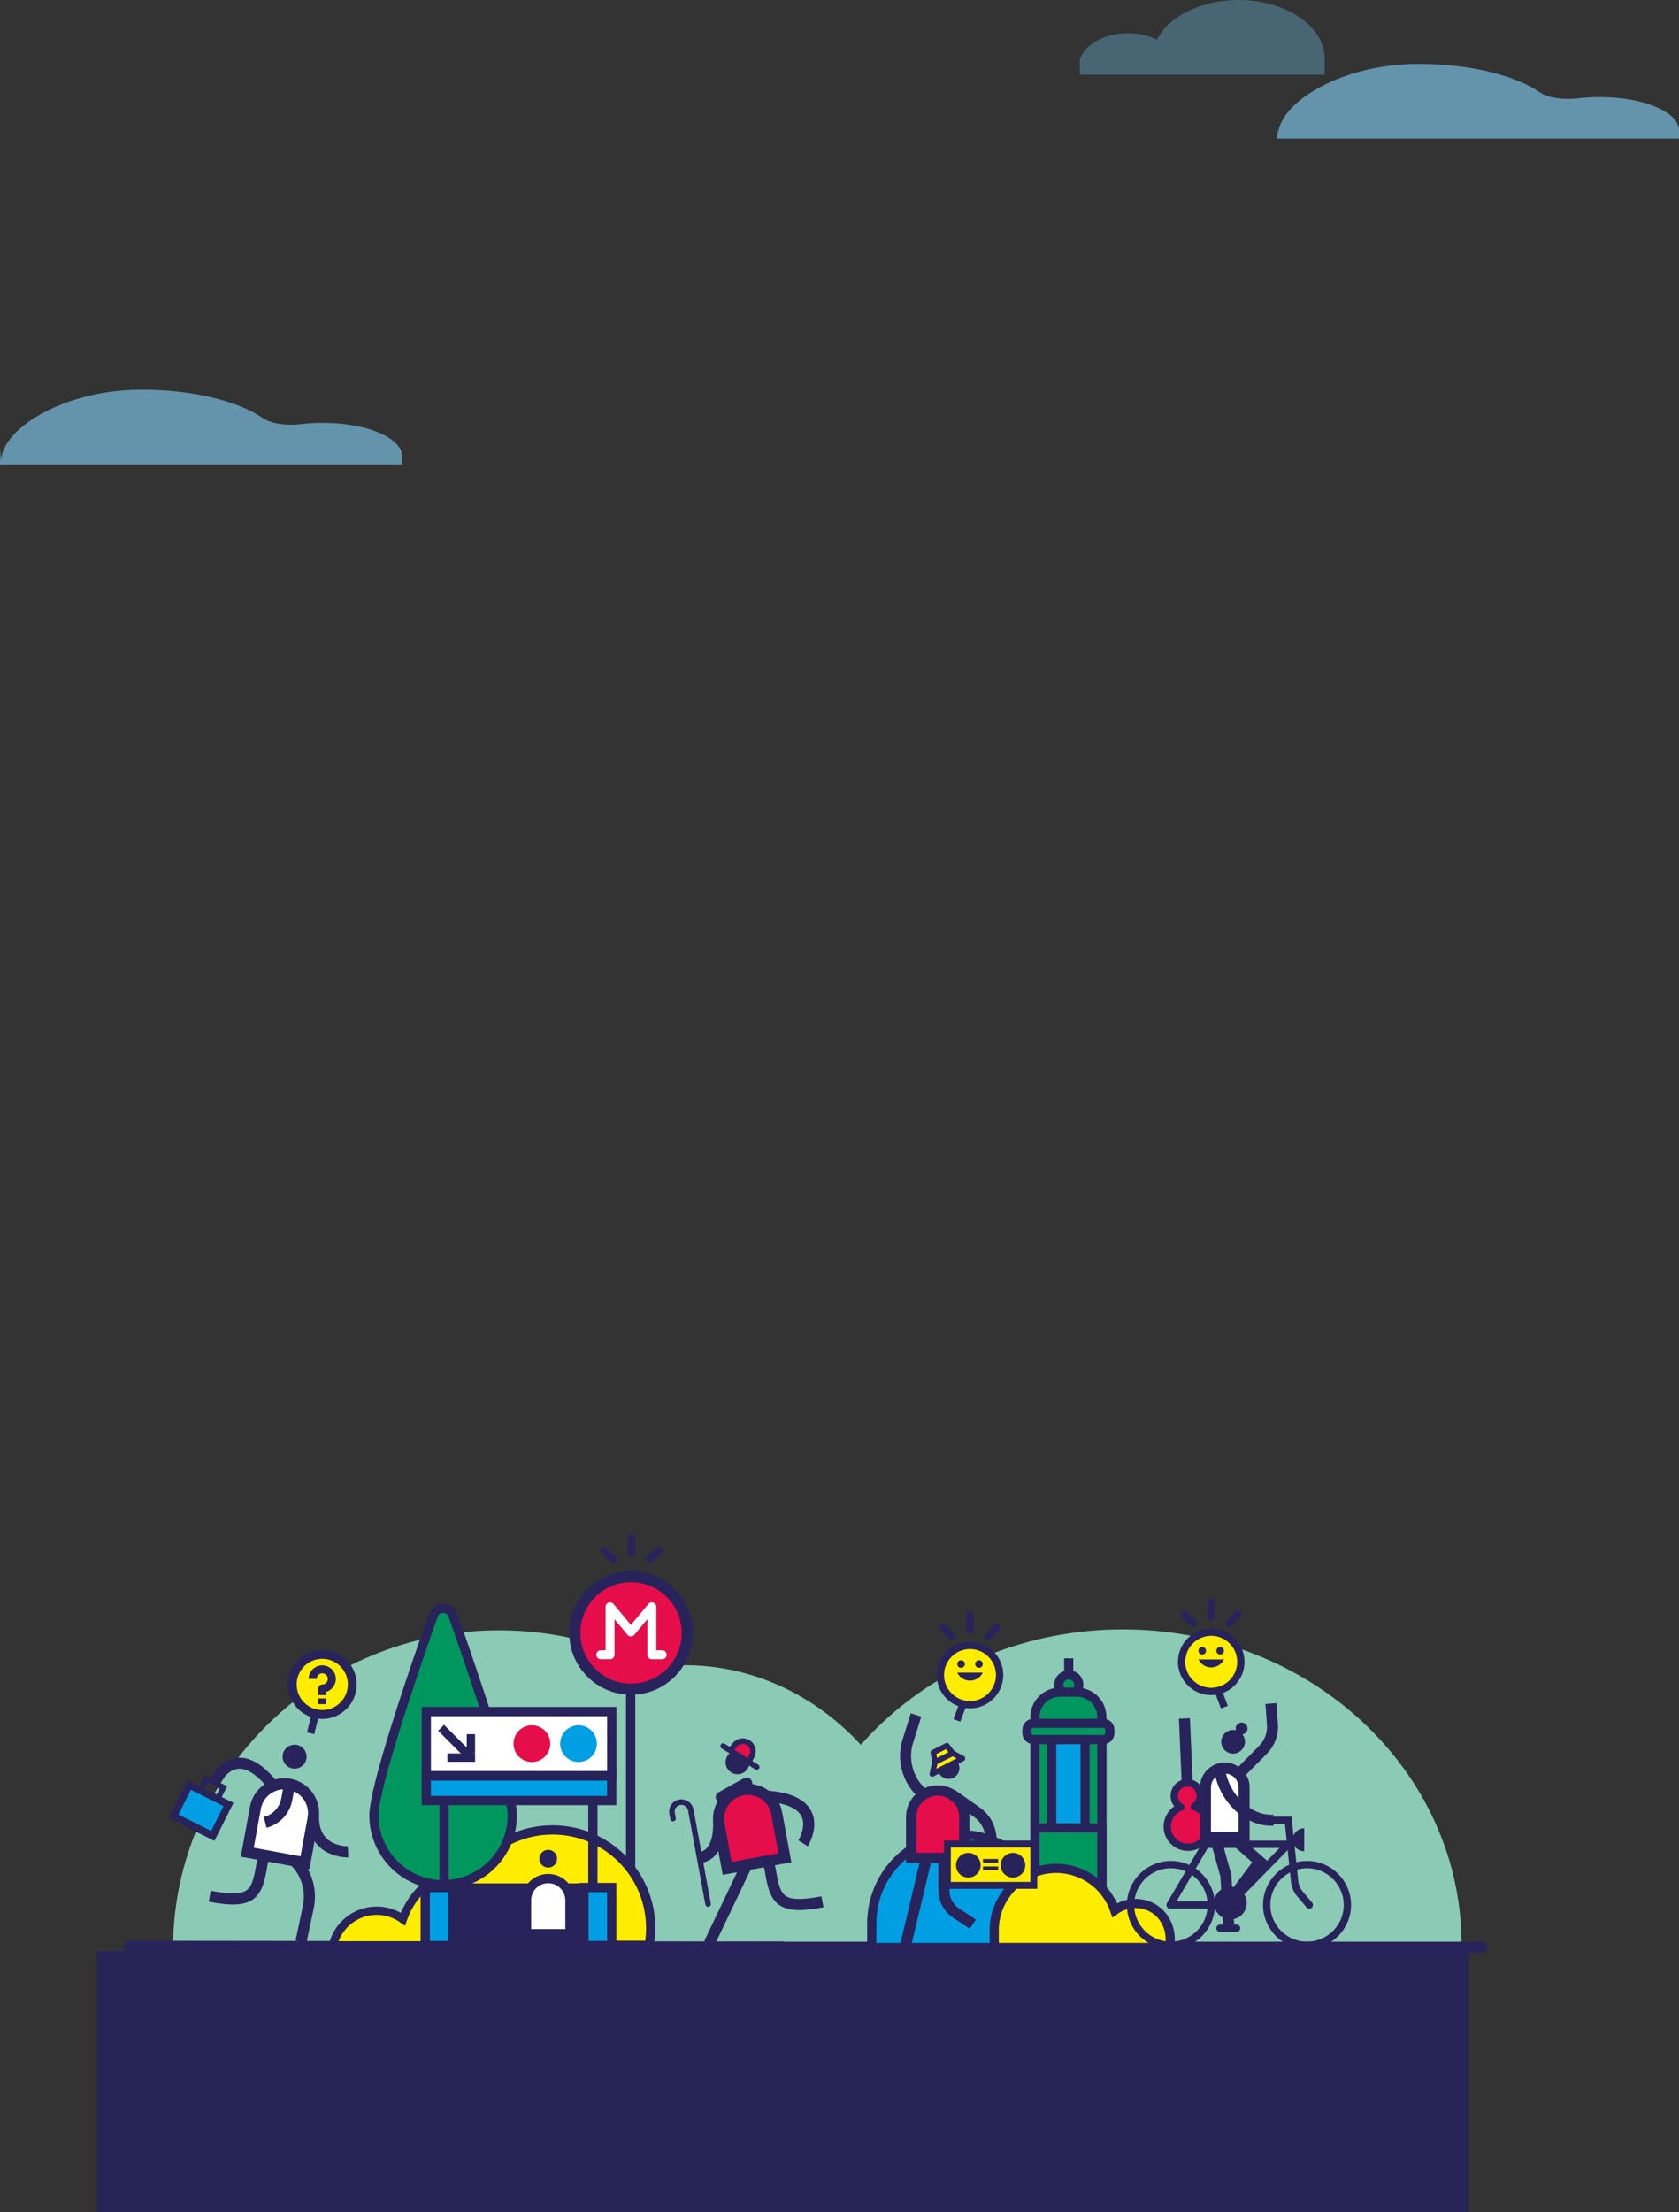 <svg version="1.1" xmlns="http://www.w3.org/2000/svg" xmlns:xlink="http://www.w3.org/1999/xlink" width="353.673" height="465.761" viewBox="0,0,353.673,465.761"><rect x="0" y="0" width="353.673" height="465.761" fill="#333333" stroke="none"/><g transform="translate(-16.627,-182.239)"><g data-paper-data="{&quot;isPaintingLayer&quot;:true}" fill-rule="nonzero" stroke-miterlimit="10" stroke-dasharray="" stroke-dashoffset="0" style="mix-blend-mode: normal"><path d="M295.662,194.567c0,0.044 0,0.122 0,0.122v0v3.28h-51.581v-3.28c1.08,-3.132 5.219,-5.462 10.154,-5.462c2.275,0 4.383,0.497 6.093,1.335c2.442,-4.842 9.203,-8.323 17.172,-8.323c10.026,0 18.162,5.523 18.162,12.328" fill-opacity="0.412" fill="#65adcf" stroke="none" stroke-width="0" stroke-linecap="butt" stroke-linejoin="miter"/><path d="M285.83,210.818c0,-6.807 13.134,-15.127 29.601,-15.127c10.883,0 20.4,2.413 25.605,6.014c1.604,1.112 4.806,1.615 7.813,1.253c1.514,-0.182 3.118,-0.279 4.779,-0.279c0.226,0 0.447,0 0.673,0.005c8.991,0.143 15.999,3.29 15.999,7.008v1.73h-84.685v-3.285h0.005c0,-0.039 -0.005,-0.078 -0.005,-0.12" fill-opacity="0.62" fill="#82d0f5" stroke="none" stroke-width="0" stroke-linecap="butt" stroke-linejoin="miter"/><path d="M37,648v-55h289v55z" fill="#272557" stroke="none" stroke-width="0" stroke-linecap="butt" stroke-linejoin="miter"/><path d="M53.069,592.588c0,-37.062 30.764,-67.1 68.719,-67.1c37.955,0 68.719,30.038 68.719,67.1z" fill="#8bcab5" stroke="none" stroke-width="0" stroke-linecap="butt" stroke-linejoin="miter"/><path d="M213.534,590.6h-105.496c0,-31.907 23.621,-57.778 52.754,-57.778c29.133,0 52.754,25.871 52.754,57.778z" fill="#8bcab5" stroke="none" stroke-width="0" stroke-linecap="butt" stroke-linejoin="miter"/><path d="M43.831,592.016l157.893,0.19" fill="none" stroke="#29235c" stroke-width="2.34" stroke-linecap="round" stroke-linejoin="round"/><path d="M76.202,551.632c0.25,-1.369 1.572,-2.274 2.941,-2.024c1.369,0.25 2.274,1.572 2.024,2.941c-0.25,1.369 -1.572,2.274 -2.941,2.024c-1.369,-0.25 -2.274,-1.572 -2.024,-2.941" fill="#29235c" stroke="none" stroke-width="0" stroke-linecap="butt" stroke-linejoin="miter"/><path d="M77.619,557.895v0c3.357,0.619 5.572,3.834 4.965,7.191l-1.714,9.346l-12.156,-2.226l1.714,-9.346c0.619,-3.357 3.834,-5.572 7.191,-4.965" fill="#ffffff" stroke="none" stroke-width="0" stroke-linecap="butt" stroke-linejoin="miter"/><path d="M77.619,557.895v0c3.357,0.619 5.572,3.834 4.965,7.191l-1.714,9.346l-12.156,-2.226l1.714,-9.346c0.619,-3.357 3.834,-5.572 7.191,-4.965z" fill="none" stroke="#29235c" stroke-width="2.34" stroke-linecap="butt" stroke-linejoin="miter"/><path d="M72.309,572.86l-0.464,1.679c-1.06,6.643 -2.024,8.608 -11.037,6.941" fill="none" stroke="#29235c" stroke-width="2.34" stroke-linecap="butt" stroke-linejoin="miter"/><path d="M78.607,574.015c0,0 0.405,0.345 0.929,1c1.988,2.464 2.679,5.727 2.024,8.822l-1.524,7.215" fill="none" stroke="#29235c" stroke-width="2.34" stroke-linecap="butt" stroke-linejoin="miter"/><path d="M89.953,572.122c0,0 -7.512,0.286 -7.286,-7.655" fill="none" stroke="#29235c" stroke-width="2.34" stroke-linecap="butt" stroke-linejoin="miter"/><path d="M61.76,557.561c0,0 4.405,-9.977 12.834,1.202" fill="none" stroke="#29235c" stroke-width="2.34" stroke-linecap="butt" stroke-linejoin="miter"/><path d="M77.524,558.407l-0.488,2.667c-0.452,2.441 -2.286,4.274 -4.548,4.846" fill="none" stroke="#29235c" stroke-width="2.34" stroke-linecap="butt" stroke-linejoin="round"/><path d="M62.224,561.513l-3.671,-1.842l1.468,-2.926l3.671,1.842z" fill="none" stroke="#29235c" stroke-width="1.17" stroke-linecap="round" stroke-linejoin="miter"/><path d="M61.446,568.78l-8.269,-4.148l3.315,-6.609l8.269,4.148z" fill="#009fe3" stroke="none" stroke-width="0" stroke-linecap="butt" stroke-linejoin="miter"/><path d="M61.446,568.78l-8.269,-4.148l3.315,-6.609l8.269,4.148z" fill="none" stroke="#29235c" stroke-width="1.56" stroke-linecap="round" stroke-linejoin="miter"/><path d="M78.131,536.893c0,-3.524 2.857,-6.381 6.381,-6.381c3.524,0 6.381,2.857 6.381,6.381c0,3.524 -2.857,6.381 -6.381,6.381c-3.524,0 -6.381,-2.857 -6.381,-6.381" fill="#ffed00" stroke="none" stroke-width="0" stroke-linecap="butt" stroke-linejoin="miter"/><path d="M78.131,536.893c0,-3.524 2.857,-6.381 6.381,-6.381c3.524,0 6.381,2.857 6.381,6.381c0,3.524 -2.857,6.381 -6.381,6.381c-3.524,0 -6.381,-2.857 -6.381,-6.381z" fill="none" stroke="#29235c" stroke-width="0.78" stroke-linecap="butt" stroke-linejoin="miter"/><path d="M84.512,544.144c-4,0 -7.262,-3.262 -7.262,-7.262c0,-4 3.262,-7.262 7.262,-7.262c4,0 7.262,3.262 7.262,7.262c0,4 -3.262,7.262 -7.262,7.262M84.512,531.488c-2.976,0 -5.393,2.417 -5.393,5.393c0,2.976 2.417,5.393 5.393,5.393c2.976,0 5.393,-2.417 5.393,-5.393c0,-2.976 -2.417,-5.393 -5.393,-5.393" fill="#29235c" stroke="none" stroke-width="0" stroke-linecap="butt" stroke-linejoin="miter"/><path d="M85.357,539.132h-1.679v-1.393c0,-0.464 0.369,-0.845 0.833,-0.845c0.655,0 1.179,-0.524 1.179,-1.179c0,-0.655 -0.524,-1.179 -1.179,-1.179c-0.655,0 -1.179,0.524 -1.179,1.179h-1.679c0,-1.572 1.286,-2.857 2.857,-2.857c1.572,0 2.857,1.286 2.857,2.857c0,1.286 -0.845,2.369 -2.012,2.726v0.679z" fill="#29235c" stroke="none" stroke-width="0" stroke-linecap="butt" stroke-linejoin="miter"/><path d="M83.679,541.024v-1.202h1.679v1.202z" fill="#29235c" stroke="none" stroke-width="0" stroke-linecap="butt" stroke-linejoin="miter"/><path d="M82.06,547.156l1.012,-4.036" fill="#ffed00" stroke="none" stroke-width="0" stroke-linecap="butt" stroke-linejoin="miter"/><path d="M82.06,547.156l1.012,-4.036" fill="none" stroke="#29235c" stroke-width="1.56" stroke-linecap="butt" stroke-linejoin="miter"/><path d="M149.648,506.058v3.191" fill="none" stroke="#29235c" stroke-width="1.56" stroke-linecap="round" stroke-linejoin="miter"/><path d="M143.933,508.677l1.917,1.905" fill="none" stroke="#29235c" stroke-width="1.56" stroke-linecap="round" stroke-linejoin="miter"/><path d="M155.363,508.677l-1.905,1.905" fill="none" stroke="#29235c" stroke-width="1.56" stroke-linecap="round" stroke-linejoin="miter"/><path d="M149.469,591.754v-63.267" fill="none" stroke="#29235c" stroke-width="1.95" stroke-linecap="butt" stroke-linejoin="miter"/><path d="M137.707,526.035c0,-6.548 5.31,-11.846 11.846,-11.846c6.536,0 11.846,5.31 11.846,11.846c0,6.536 -5.31,11.846 -11.846,11.846c-6.536,0 -11.846,-5.31 -11.846,-11.846" fill="#e50d4a" stroke="none" stroke-width="0" stroke-linecap="butt" stroke-linejoin="miter"/><path d="M137.707,526.035c0,-6.548 5.31,-11.846 11.846,-11.846c6.536,0 11.846,5.31 11.846,11.846c0,6.536 -5.31,11.846 -11.846,11.846c-6.536,0 -11.846,-5.31 -11.846,-11.846z" fill="none" stroke="#29235c" stroke-width="2.34" stroke-linecap="butt" stroke-linejoin="miter"/><path d="M143.183,530.631h1.953v-10.084l4.393,5.286l4.405,-5.286v10.084h2.179" fill="none" stroke="#ffffff" stroke-width="1.89" stroke-linecap="round" stroke-linejoin="round"/><path d="M86.762,591.814c0.976,-4.179 4.738,-7.298 9.215,-7.298c2.06,0 3.976,0.667 5.524,1.786c2.226,-6.477 8.358,-11.132 15.596,-11.132c9.108,0 16.489,7.381 16.489,16.489c0,0.048 0,0.107 0,0.155z" fill="#ffed00" stroke="none" stroke-width="0" stroke-linecap="butt" stroke-linejoin="miter"/><path d="M86.762,591.814c0.976,-4.179 4.738,-7.298 9.215,-7.298c2.06,0 3.976,0.667 5.524,1.786c2.226,-6.477 8.358,-11.132 15.596,-11.132c9.108,0 16.489,7.381 16.489,16.489c0,0.048 0,0.107 0,0.155z" fill="none" stroke="#29235c" stroke-width="1.75" stroke-linecap="butt" stroke-linejoin="miter"/><path d="M153.386,591.814h-40.729c-0.202,-1.179 -0.321,-2.381 -0.321,-3.619c0,-11.418 9.263,-20.68 20.68,-20.68c11.418,0 20.68,9.251 20.68,20.68c0,1.238 -0.119,2.441 -0.321,3.619z" fill="#ffed00" stroke="none" stroke-width="0" stroke-linecap="butt" stroke-linejoin="miter"/><path d="M153.386,591.814h-40.729c-0.202,-1.179 -0.321,-2.381 -0.321,-3.619c0,-11.418 9.263,-20.68 20.68,-20.68c11.418,0 20.68,9.251 20.68,20.68c0,1.238 -0.119,2.441 -0.321,3.619z" fill="none" stroke="#29235c" stroke-width="1.95" stroke-linecap="butt" stroke-linejoin="miter"/><path d="M109.978,579.051v8.024" fill="none" stroke="#29235c" stroke-width="1.65" stroke-linecap="butt" stroke-linejoin="miter"/><path d="M124.527,564.491c0,8.036 -6.524,14.561 -14.561,14.561c-8.036,0 -14.561,-6.512 -14.561,-14.561c0,-6.143 8.489,-30.824 12.501,-42.17c0.691,-1.941 3.441,-1.941 4.131,0c4.024,11.358 12.501,36.038 12.501,42.17" fill="#00975f" stroke="none" stroke-width="0" stroke-linecap="butt" stroke-linejoin="miter"/><path d="M124.527,564.491c0,8.036 -6.524,14.561 -14.561,14.561c-8.036,0 -14.561,-6.512 -14.561,-14.561c0,-6.143 8.489,-30.824 12.501,-42.17c0.691,-1.941 3.441,-1.941 4.131,0c4.024,11.358 12.501,36.038 12.501,42.17z" fill="none" stroke="#29235c" stroke-width="1.95" stroke-linecap="butt" stroke-linejoin="miter"/><path d="M110.181,558.538v22.121" fill="none" stroke="#29235c" stroke-width="1.95" stroke-linecap="butt" stroke-linejoin="miter"/><path d="M141.516,580.658v-22.121" fill="none" stroke="#29235c" stroke-width="1.95" stroke-linecap="butt" stroke-linejoin="miter"/><path d="M106.204,591.862v-12.215h39.277v12.215z" fill="#29235c" stroke="none" stroke-width="0" stroke-linecap="butt" stroke-linejoin="miter"/><path d="M106.204,591.862v-12.215h39.277v12.215z" fill="none" stroke="#29235c" stroke-width="1.76" stroke-linecap="butt" stroke-linejoin="miter"/><path d="M106.204,591.862v-12.215h5.858v12.215z" fill="#009fe3" stroke="none" stroke-width="0" stroke-linecap="butt" stroke-linejoin="miter"/><path d="M106.204,591.862v-12.215h5.846v12.215z" fill="none" stroke="#29235c" stroke-width="1.95" stroke-linecap="butt" stroke-linejoin="miter"/><path d="M139.635,591.862v-12.215h5.858v12.215z" fill="#009fe3" stroke="none" stroke-width="0" stroke-linecap="butt" stroke-linejoin="miter"/><path d="M139.635,591.862v-12.215h5.846v12.215z" fill="none" stroke="#29235c" stroke-width="1.95" stroke-linecap="butt" stroke-linejoin="miter"/><path d="M106.419,561.324v-5.155h39.062v5.155z" fill="#009fe3" stroke="none" stroke-width="0" stroke-linecap="butt" stroke-linejoin="miter"/><path d="M106.419,561.324v-5.155h39.062v5.155z" fill="none" stroke="#29235c" stroke-width="1.95" stroke-linecap="butt" stroke-linejoin="miter"/><path d="M106.43,556.085v-13.489h39.062v13.489z" fill="#ffffff" stroke="none" stroke-width="0" stroke-linecap="butt" stroke-linejoin="miter"/><path d="M106.43,556.085v-13.489h39.062v13.489z" fill="none" stroke="#29235c" stroke-width="1.95" stroke-linecap="butt" stroke-linejoin="miter"/><path d="M109.538,546.001l6.215,6.215" fill="none" stroke="#29235c" stroke-width="1.76" stroke-linecap="butt" stroke-linejoin="miter"/><path d="M115.824,547.346v3.869" fill="none" stroke="#29235c" stroke-width="1.76" stroke-linecap="butt" stroke-linejoin="miter"/><path d="M115.824,551.216v1.072h-4.941" fill="none" stroke="#29235c" stroke-width="1.76" stroke-linecap="butt" stroke-linejoin="miter"/><path d="M124.801,549.347c0,-2.131 1.726,-3.869 3.869,-3.869c2.143,0 3.869,1.726 3.869,3.869c0,2.143 -1.726,3.869 -3.869,3.869c-2.143,0 -3.869,-1.726 -3.869,-3.869" fill="#e50d4a" stroke="none" stroke-width="0" stroke-linecap="butt" stroke-linejoin="miter"/><path d="M134.623,549.347c0,-2.131 1.726,-3.869 3.869,-3.869c2.143,0 3.869,1.726 3.869,3.869c0,2.143 -1.738,3.869 -3.869,3.869c-2.131,0 -3.869,-1.726 -3.869,-3.869" fill="#009fe3" stroke="none" stroke-width="0" stroke-linecap="butt" stroke-linejoin="miter"/><path d="M130.242,573.575c0,-1.036 0.833,-1.869 1.869,-1.869c1.036,0 1.869,0.833 1.869,1.869c0,1.036 -0.833,1.869 -1.869,1.869c-1.036,0 -1.869,-0.833 -1.869,-1.869" fill="#29235c" stroke="none" stroke-width="0" stroke-linecap="butt" stroke-linejoin="miter"/><path d="M132.111,577.753v0c2.524,0 4.572,2.048 4.572,4.572v7.036h-9.144v-7.036c0,-2.524 2.048,-4.572 4.572,-4.572" fill="#ffffff" stroke="none" stroke-width="0" stroke-linecap="butt" stroke-linejoin="miter"/><path d="M132.111,577.753v0c2.524,0 4.572,2.048 4.572,4.572v7.036h-9.144v-7.036c0,-2.524 2.048,-4.572 4.572,-4.572z" fill="none" stroke="#29235c" stroke-width="1.95" stroke-linecap="butt" stroke-linejoin="miter"/><path d="M324.506,591.671h-142.713c0,-36.657 31.943,-66.374 71.351,-66.374c39.408,0 71.351,29.717 71.351,66.374z" fill="#8bcab5" stroke="none" stroke-width="0" stroke-linecap="butt" stroke-linejoin="miter"/><path d="M169.376,592.207h159.369" fill="none" stroke="#29235c" stroke-width="2.32" stroke-linecap="round" stroke-linejoin="round"/><path d="M234.631,587.516v-40.848h14.096v40.848z" fill="#009fe3" stroke="none" stroke-width="0" stroke-linecap="butt" stroke-linejoin="miter"/><path d="M234.619,587.516v-40.848h14.096v40.848z" fill="none" stroke="#29235c" stroke-width="1.93" stroke-linecap="butt" stroke-linejoin="miter"/><path d="M234.619,587.516v-40.848h3.524v40.848z" fill="#00975f" stroke="none" stroke-width="0" stroke-linecap="butt" stroke-linejoin="miter"/><path d="M234.619,587.516v-40.848h3.536v40.848z" fill="none" stroke="#29235c" stroke-width="1.93" stroke-linecap="butt" stroke-linejoin="miter"/><path d="M245.191,587.516v-40.848h3.524v40.848z" fill="#00975f" stroke="none" stroke-width="0" stroke-linecap="butt" stroke-linejoin="miter"/><path d="M245.191,587.516v-40.848h3.536v40.848z" fill="none" stroke="#29235c" stroke-width="1.93" stroke-linecap="butt" stroke-linejoin="miter"/><path d="M234.631,587.516v-20.43h14.096v20.43z" fill="#00975f" stroke="none" stroke-width="0" stroke-linecap="butt" stroke-linejoin="miter"/><path d="M234.619,587.516v-20.43h14.096v20.43z" fill="none" stroke="#29235c" stroke-width="1.93" stroke-linecap="butt" stroke-linejoin="miter"/><path d="M241.75,531.381v6.905" fill="none" stroke="#29235c" stroke-width="1.93" stroke-linecap="butt" stroke-linejoin="miter"/><path d="M239.655,536.965c0,-1.167 0.941,-2.107 2.107,-2.107c1.167,0 2.107,0.941 2.107,2.107c0,1.167 -0.941,2.107 -2.107,2.107c-1.167,0 -2.107,-0.941 -2.107,-2.107" fill="#00975f" stroke="none" stroke-width="0" stroke-linecap="butt" stroke-linejoin="miter"/><path d="M239.655,536.965c0,-1.167 0.941,-2.107 2.107,-2.107c1.167,0 2.107,0.941 2.107,2.107c0,1.167 -0.941,2.107 -2.107,2.107c-1.167,0 -2.107,-0.941 -2.107,-2.107z" fill="none" stroke="#29235c" stroke-width="1.93" stroke-linecap="butt" stroke-linejoin="miter"/><path d="M248.727,545.108h-14.096v-1.333c0,-2.917 2.357,-5.274 5.274,-5.274h3.548c2.917,0 5.274,2.357 5.274,5.274z" fill="#00975f" stroke="none" stroke-width="0" stroke-linecap="butt" stroke-linejoin="miter"/><path d="M248.727,545.108h-14.096v-1.333c0,-2.917 2.357,-5.274 5.274,-5.274h3.548c2.917,0 5.274,2.357 5.274,5.274z" fill="none" stroke="#29235c" stroke-width="1.93" stroke-linecap="butt" stroke-linejoin="miter"/><path d="M249.036,548.489h-14.727c-0.762,0 -1.369,-0.607 -1.369,-1.369v-0.691c0,-0.75 0.607,-1.369 1.369,-1.369h14.727c0.75,0 1.369,0.607 1.369,1.369v0.691c0,0.75 -0.607,1.369 -1.369,1.369" fill="#00975f" stroke="none" stroke-width="0" stroke-linecap="butt" stroke-linejoin="miter"/><path d="M234.309,548.489c-0.756,0 -1.369,-0.613 -1.369,-1.369v-0.691c0,-0.756 0.613,-1.369 1.369,-1.369h14.727c0.756,0 1.369,0.613 1.369,1.369v0.691c0,0.756 -0.613,1.369 -1.369,1.369z" fill="none" stroke="#29235c" stroke-width="1.93" stroke-linecap="butt" stroke-linejoin="miter"/><path d="M200.271,587.123c0,-10.286 8.334,-18.62 18.62,-18.62c8.167,0 15.096,5.262 17.608,12.572c1.762,-1.262 3.917,-2.012 6.239,-2.012c0.25,0 0.5,0 0.75,0.024c5.5,0.381 9.655,5.203 9.655,10.715v2.464h-52.885v-4.965v0c0,-0.06 0,-0.119 0,-0.179" fill="#009fe3" stroke="none" stroke-width="0" stroke-linecap="butt" stroke-linejoin="miter"/><path d="M200.271,587.123c0,-10.286 8.334,-18.62 18.62,-18.62c8.167,0 15.096,5.262 17.608,12.572c1.762,-1.262 3.917,-2.012 6.239,-2.012c0.25,0 0.5,0 0.75,0.024c5.5,0.381 9.655,5.203 9.655,10.715v2.464h-52.885v-4.965v0c0,-0.06 0,-0.119 0,-0.179z" fill="none" stroke="#29235c" stroke-width="1.93" stroke-linecap="butt" stroke-linejoin="miter"/><path d="M226.047,588.659c0,-7.203 5.846,-13.049 13.049,-13.049c5.727,0 10.584,3.679 12.346,8.81c1.226,-0.893 2.738,-1.417 4.381,-1.417c1.107,0 2.155,0.238 3.107,0.679c2.619,1.202 4.191,3.941 4.191,6.822v1.762h-37.062v-3.476v0c0,0 0,-0.083 0,-0.131" fill="#ffed00" stroke="none" stroke-width="0" stroke-linecap="butt" stroke-linejoin="miter"/><path d="M226.047,588.659c0,-7.203 5.846,-13.049 13.049,-13.049c5.727,0 10.584,3.679 12.346,8.81c1.226,-0.893 2.738,-1.417 4.381,-1.417c1.107,0 2.155,0.238 3.107,0.679c2.619,1.202 4.191,3.941 4.191,6.822v1.762h-37.062v-3.476v0c0,0 0,-0.083 0,-0.131z" fill="none" stroke="#29235c" stroke-width="1.93" stroke-linecap="butt" stroke-linejoin="miter"/><path d="M218.725,554.49c0,1.262 -1.024,2.286 -2.286,2.286c-1.262,0 -2.286,-1.024 -2.286,-2.286c0,-1.262 1.024,-2.286 2.286,-2.286c1.262,0 2.286,1.024 2.286,2.286" fill="#29235c" stroke="none" stroke-width="0" stroke-linecap="butt" stroke-linejoin="miter"/><path d="M214.165,559.204c3.084,0 5.596,2.5 5.596,5.596v8.608h-11.203v-8.608c0,-3.084 2.5,-5.596 5.596,-5.596v0" fill="#e50d4a" stroke="none" stroke-width="0" stroke-linecap="butt" stroke-linejoin="miter"/><path d="M214.165,559.204c3.084,0 5.596,2.5 5.596,5.596v8.608h-11.203v-8.608c0,-3.084 2.5,-5.596 5.596,-5.596v0z" fill="none" stroke="#29235c" stroke-width="2.17" stroke-linecap="butt" stroke-linejoin="miter"/><path d="M221.546,587.361l-3.584,-2.381c-1.56,-1.048 -2.5,-2.798 -2.5,-4.667v-6.905" fill="none" stroke="#29235c" stroke-width="2.32" stroke-linecap="butt" stroke-linejoin="miter"/><path d="M211.867,573.003l-4.584,19.263" fill="none" stroke="#29235c" stroke-width="2.32" stroke-linecap="butt" stroke-linejoin="miter"/><path d="M211.176,560.062v0c-3.155,-2.643 -4.5,-6.87 -3.441,-10.834l1.845,-5.917" fill="none" stroke="#29235c" stroke-width="2.32" stroke-linecap="butt" stroke-linejoin="miter"/><path d="M213.212,551.216l2.857,-1.441l1.238,1.607l-3.726,1.857z" fill="#ffed00" stroke="none" stroke-width="0" stroke-linecap="butt" stroke-linejoin="miter"/><path d="M213.581,553.24l-0.369,-2.024l2.857,-1.441l1.238,1.607l-3.726,1.857" fill="none" stroke="#29235c" stroke-width="1.16" stroke-linecap="round" stroke-linejoin="round"/><path d="M213.581,553.24l3.726,-1.857l2.06,1.083l-6.358,3.262z" fill="#ffed00" stroke="none" stroke-width="0" stroke-linecap="butt" stroke-linejoin="miter"/><path d="M213.581,553.24l3.726,-1.857l2.06,1.083l-6.358,3.262z" fill="none" stroke="#29235c" stroke-width="1.16" stroke-linecap="round" stroke-linejoin="round"/><path d="M217.117,560.062l5.31,3.738c1.56,1.095 2.595,2.798 2.869,4.691l0.321,2.274" fill="none" stroke="#29235c" stroke-width="2.32" stroke-linecap="butt" stroke-linejoin="miter"/><path d="M216.189,579.182v-8.703h18.204v8.703z" fill="#ffed00" stroke="none" stroke-width="0" stroke-linecap="butt" stroke-linejoin="miter"/><path d="M216.189,579.182v-8.703h18.204v8.703z" fill="none" stroke="#29235c" stroke-width="1.45" stroke-linecap="butt" stroke-linejoin="miter"/><path d="M217.998,574.944c0,-1.429 1.155,-2.595 2.595,-2.595c1.441,0 2.595,1.155 2.595,2.595c0,1.441 -1.155,2.595 -2.595,2.595c-1.441,0 -2.595,-1.155 -2.595,-2.595" fill="#29235c" stroke="none" stroke-width="0" stroke-linecap="butt" stroke-linejoin="miter"/><path d="M227.404,574.944c0,-1.429 1.155,-2.595 2.595,-2.595c1.441,0 2.595,1.155 2.595,2.595c0,1.441 -1.155,2.595 -2.595,2.595c-1.441,0 -2.595,-1.155 -2.595,-2.595" fill="#29235c" stroke="none" stroke-width="0" stroke-linecap="butt" stroke-linejoin="miter"/><path d="M223.689,574.015h3.203" fill="none" stroke="#29235c" stroke-width="0.77" stroke-linecap="butt" stroke-linejoin="miter"/><path d="M223.689,575.587h3.203" fill="none" stroke="#29235c" stroke-width="0.77" stroke-linecap="butt" stroke-linejoin="miter"/><path d="M254.763,583.313c0,-4.691 3.81,-8.501 8.501,-8.501c4.691,0 8.501,3.81 8.501,8.501c0,4.691 -3.81,8.501 -8.501,8.501c-4.691,0 -8.501,-3.81 -8.501,-8.501z" fill="none" stroke="#29235c" stroke-width="1.54" stroke-linecap="butt" stroke-linejoin="round"/><path d="M283.444,583.313c0,-4.691 3.81,-8.501 8.501,-8.501c4.691,0 8.501,3.81 8.501,8.501c0,4.691 -3.81,8.501 -8.501,8.501c-4.691,0 -8.501,-3.81 -8.501,-8.501z" fill="none" stroke="#29235c" stroke-width="1.54" stroke-linecap="butt" stroke-linejoin="miter"/><path d="M276.931,569.753l5.024,4.405l-6.322,8.501" fill="none" stroke="#29235c" stroke-width="2.32" stroke-linecap="butt" stroke-linejoin="miter"/><path d="M291.349,572.003c-1.333,0 -2.417,-1.083 -2.417,-2.417c0,-1.333 1.083,-2.417 2.417,-2.417z" fill="#29235c" stroke="none" stroke-width="0" stroke-linecap="butt" stroke-linejoin="miter"/><path d="M287.992,570.539l-12.513,12.775h-12.37l7.489,-12.775z" fill="none" stroke="#29235c" stroke-width="1.54" stroke-linecap="round" stroke-linejoin="round"/><path d="M284.682,565.479h3.298l1.345,12.834c0.095,1.024 0.524,2 1.214,2.774l1.881,2.226" fill="none" stroke="#29235c" stroke-width="1.54" stroke-linecap="round" stroke-linejoin="miter"/><path d="M272.36,582.909c0,-1.905 1.548,-3.441 3.441,-3.441c1.893,0 3.441,1.548 3.441,3.441c0,1.893 -1.536,3.441 -3.441,3.441c-1.905,0 -3.441,-1.548 -3.441,-3.441" fill="#29235c" stroke="none" stroke-width="0" stroke-linecap="butt" stroke-linejoin="miter"/><path d="M269.097,558.978c0.726,1.274 0.31,2.881 -0.905,3.667c1.012,0.321 1.905,0.988 2.464,1.976c1.202,2.095 0.476,4.762 -1.619,5.965c-2.095,1.202 -4.762,0.476 -5.965,-1.619c-1.191,-2.095 -0.464,-4.762 1.631,-5.965c0.214,-0.119 0.429,-0.202 0.643,-0.286c-0.405,-0.238 -0.762,-0.56 -1.012,-1c-0.75,-1.322 -0.298,-3.012 1.024,-3.762c1.322,-0.75 3.012,-0.298 3.762,1.024" fill="#e50d4a" stroke="none" stroke-width="0" stroke-linecap="butt" stroke-linejoin="miter"/><path d="M269.097,558.978c0.726,1.274 0.31,2.881 -0.905,3.667c1.012,0.321 1.905,0.988 2.464,1.976c1.202,2.095 0.476,4.762 -1.619,5.965c-2.095,1.202 -4.762,0.476 -5.965,-1.619c-1.191,-2.095 -0.464,-4.762 1.631,-5.965c0.214,-0.119 0.429,-0.202 0.643,-0.286c-0.405,-0.238 -0.762,-0.56 -1.012,-1c-0.75,-1.322 -0.298,-3.012 1.024,-3.762c1.322,-0.75 3.012,-0.298 3.762,1.024z" fill="none" stroke="#29235c" stroke-width="1.54" stroke-linecap="butt" stroke-linejoin="round"/><path d="M266.704,557.609l-0.583,-13.561" fill="none" stroke="#29235c" stroke-width="2.32" stroke-linecap="butt" stroke-linejoin="round"/><path d="M273.895,548.966c0,-1.357 1.107,-2.464 2.464,-2.464c1.357,0 2.464,1.107 2.464,2.464c0,1.357 -1.107,2.464 -2.464,2.464c-1.357,0 -2.464,-1.107 -2.464,-2.464" fill="#29235c" stroke="none" stroke-width="0" stroke-linecap="butt" stroke-linejoin="miter"/><path d="M274.61,554.49v0c2.25,0 4.072,1.822 4.072,4.072v10.477h-8.132v-10.477c0,-2.25 1.822,-4.072 4.072,-4.072" fill="#ffffff" stroke="none" stroke-width="0" stroke-linecap="butt" stroke-linejoin="miter"/><path d="M274.61,554.49v0c2.25,0 4.072,1.822 4.072,4.072v10.477h-8.132v-10.477c0,-2.25 1.822,-4.072 4.072,-4.072z" fill="none" stroke="#29235c" stroke-width="2.32" stroke-linecap="butt" stroke-linejoin="miter"/><path d="M284.884,565.479h-0.476c-5.346,-0.024 -9.894,-4.965 -10.798,-10.227" fill="none" stroke="#29235c" stroke-width="2.32" stroke-linecap="butt" stroke-linejoin="miter"/><path d="M272.36,568.229l2.5,8.965l0.619,11.013" fill="none" stroke="#29235c" stroke-width="2.32" stroke-linecap="butt" stroke-linejoin="miter"/><path d="M273.61,588.207h3.5" fill="none" stroke="#29235c" stroke-width="1.54" stroke-linecap="round" stroke-linejoin="round"/><path d="M284.337,540.905l0.333,4.619c0.071,1.905 -0.655,3.762 -2,5.119l-4.572,4.607" fill="none" stroke="#29235c" stroke-width="2.32" stroke-linecap="butt" stroke-linejoin="miter"/><path d="M278.86,548.942c0,1.369 -1.107,2.476 -2.476,2.476c-1.369,0 -2.476,-1.107 -2.476,-2.476c0,-1.369 1.107,-2.476 2.476,-2.476c1.369,0 2.476,1.107 2.476,2.476" fill="#29235c" stroke="none" stroke-width="0" stroke-linecap="butt" stroke-linejoin="miter"/><path d="M279.408,546.156c0,0.691 -0.56,1.25 -1.25,1.25c-0.691,0 -1.25,-0.56 -1.25,-1.25c0,-0.691 0.56,-1.25 1.25,-1.25c0.691,0 1.25,0.56 1.25,1.25" fill="#29235c" stroke="none" stroke-width="0" stroke-linecap="butt" stroke-linejoin="miter"/><path d="M220.951,537.203v1.631M220.951,530.952v5.119M214.712,534.905c0,-3.453 2.786,-6.239 6.239,-6.239c3.453,0 6.239,2.798 6.239,6.239c0,3.441 -2.798,6.239 -6.239,6.239c-3.441,0 -6.239,-2.798 -6.239,-6.239" fill="#ffffff" stroke="none" stroke-width="0" stroke-linecap="butt" stroke-linejoin="miter"/><path d="M219.439,541.144l-1.262,3.31M220.951,541.144c-3.441,0 -6.239,-2.786 -6.239,-6.239c0,-3.453 2.786,-6.239 6.239,-6.239c3.453,0 6.239,2.798 6.239,6.239c0,3.441 -2.798,6.239 -6.239,6.239" fill="#ffed00" stroke="none" stroke-width="0" stroke-linecap="butt" stroke-linejoin="miter"/><path d="M219.439,541.144l-1.262,3.31M214.712,534.905c0,-3.453 2.786,-6.239 6.239,-6.239c3.453,0 6.239,2.798 6.239,6.239c0,3.441 -2.798,6.239 -6.239,6.239c-3.441,0 -6.239,-2.786 -6.239,-6.239z" fill="none" stroke="#29235c" stroke-width="1.54" stroke-linecap="butt" stroke-linejoin="miter"/><path d="M223.642,534.393c-0.488,1 -1.512,1.691 -2.691,1.691c-1.179,0 -2.203,-0.691 -2.691,-1.691z" fill="#29235c" stroke="none" stroke-width="0" stroke-linecap="butt" stroke-linejoin="miter"/><path d="M223.642,532.583c0,0.441 -0.357,0.798 -0.798,0.798c-0.441,0 -0.798,-0.357 -0.798,-0.798c0,-0.441 0.357,-0.798 0.798,-0.798c0.441,0 0.798,0.357 0.798,0.798" fill="#29235c" stroke="none" stroke-width="0" stroke-linecap="butt" stroke-linejoin="miter"/><path d="M219.868,532.583c0,0.441 -0.357,0.798 -0.798,0.798c-0.441,0 -0.798,-0.357 -0.798,-0.798c0,-0.441 0.357,-0.798 0.798,-0.798c0.441,0 0.798,0.357 0.798,0.798" fill="#29235c" stroke="none" stroke-width="0" stroke-linecap="butt" stroke-linejoin="miter"/><path d="M220.951,522.321v3.167" fill="none" stroke="#29235c" stroke-width="1.54" stroke-linecap="round" stroke-linejoin="miter"/><path d="M215.296,524.916l1.893,1.881" fill="none" stroke="#29235c" stroke-width="1.54" stroke-linecap="round" stroke-linejoin="miter"/><path d="M226.606,524.916l-1.893,1.881" fill="none" stroke="#29235c" stroke-width="1.54" stroke-linecap="round" stroke-linejoin="miter"/><path d="M271.764,536.06v-1.631M271.764,533.298v-5.119M278.003,532.119c0,3.441 -2.786,6.239 -6.239,6.239c-3.453,0 -6.239,-2.786 -6.239,-6.239c0,-3.453 2.798,-6.239 6.239,-6.239c3.441,0 6.239,2.798 6.239,6.239" fill="#ffffff" stroke="none" stroke-width="0" stroke-linecap="butt" stroke-linejoin="miter"/><path d="M274.538,541.667l-1.262,-3.31M278.003,532.119c0,3.441 -2.786,6.239 -6.239,6.239c-3.453,0 -6.239,-2.786 -6.239,-6.239c0,-3.453 2.798,-6.239 6.239,-6.239c3.441,0 6.239,2.798 6.239,6.239" fill="#ffed00" stroke="none" stroke-width="0" stroke-linecap="butt" stroke-linejoin="miter"/><path d="M274.538,541.667l-1.262,-3.31M271.764,538.358c-3.453,0 -6.239,-2.786 -6.239,-6.239c0,-3.453 2.798,-6.239 6.239,-6.239c3.441,0 6.239,2.798 6.239,6.239c0,3.441 -2.786,6.239 -6.239,6.239z" fill="none" stroke="#29235c" stroke-width="1.54" stroke-linecap="butt" stroke-linejoin="miter"/><path d="M274.455,531.607c-0.488,1 -1.5,1.691 -2.691,1.691c-1.191,0 -2.203,-0.691 -2.691,-1.691z" fill="#29235c" stroke="none" stroke-width="0" stroke-linecap="butt" stroke-linejoin="miter"/><path d="M269.074,529.797c0,-0.441 0.357,-0.798 0.798,-0.798c0.441,0 0.798,0.357 0.798,0.798c0,0.441 -0.357,0.798 -0.798,0.798c-0.441,0 -0.798,-0.357 -0.798,-0.798" fill="#29235c" stroke="none" stroke-width="0" stroke-linecap="butt" stroke-linejoin="miter"/><path d="M272.848,529.797c0,-0.441 0.357,-0.798 0.798,-0.798c0.441,0 0.798,0.357 0.798,0.798c0,0.441 -0.357,0.798 -0.798,0.798c-0.441,0 -0.798,-0.357 -0.798,-0.798" fill="#29235c" stroke="none" stroke-width="0" stroke-linecap="butt" stroke-linejoin="miter"/><path d="M271.764,519.547v3.155" fill="none" stroke="#29235c" stroke-width="1.54" stroke-linecap="round" stroke-linejoin="miter"/><path d="M275.526,524.023l1.893,-1.893" fill="none" stroke="#29235c" stroke-width="1.54" stroke-linecap="round" stroke-linejoin="miter"/><path d="M266.109,522.13l1.893,1.893" fill="none" stroke="#29235c" stroke-width="1.54" stroke-linecap="round" stroke-linejoin="miter"/><path d="M174.471,552.811c0.25,1.369 -0.655,2.691 -2.024,2.941c-1.369,0.25 -2.691,-0.655 -2.941,-2.024c-0.25,-1.369 0.655,-2.691 2.024,-2.941c1.369,-0.25 2.691,0.655 2.941,2.024" fill="#29235c" stroke="none" stroke-width="0" stroke-linecap="butt" stroke-linejoin="miter"/><path d="M173.055,559.073c3.357,-0.607 6.572,1.607 7.191,4.965l1.714,9.346l-12.156,2.226l-1.714,-9.346c-0.607,-3.357 1.607,-6.572 4.965,-7.191v0" fill="#e50d4a" stroke="none" stroke-width="0" stroke-linecap="butt" stroke-linejoin="miter"/><path d="M180.246,564.038l1.714,9.346l-12.156,2.226l-1.714,-9.346c-0.607,-3.357 1.607,-6.572 4.965,-7.191v0c3.357,-0.607 6.572,1.607 7.191,4.965z" fill="none" stroke="#29235c" stroke-width="2.34" stroke-linecap="butt" stroke-linejoin="miter"/><path d="M189.877,582.659c-9.013,1.667 -9.977,-0.298 -11.037,-6.941l-0.464,-1.679" fill="none" stroke="#29235c" stroke-width="2.34" stroke-linecap="butt" stroke-linejoin="miter"/><path d="M166.018,591.445l7.905,-16.585" fill="none" stroke="#29235c" stroke-width="2.34" stroke-linecap="butt" stroke-linejoin="miter"/><path d="M168.018,565.645c0.214,7.941 -4.119,7.655 -4.119,7.655" fill="none" stroke="#29235c" stroke-width="2.34" stroke-linecap="butt" stroke-linejoin="miter"/><path d="M177.614,560.371c13.977,0.726 8.179,9.965 8.179,9.965" fill="none" stroke="#29235c" stroke-width="2.34" stroke-linecap="butt" stroke-linejoin="miter"/><path d="M158.399,565.122l-0.202,-1.107c-0.202,-1.083 0.512,-2.131 1.607,-2.334c1.083,-0.19 2.131,0.524 2.334,1.619l3.643,19.811" fill="none" stroke="#29235c" stroke-width="1.17" stroke-linecap="round" stroke-linejoin="miter"/><path d="M170.495,550.74l0.941,-1.143c0.691,-0.845 1.917,-1.036 2.834,-0.441c0.917,0.607 1.238,1.81 0.738,2.786l-0.56,1.095" fill="#e50d4a" stroke="none" stroke-width="0" stroke-linecap="butt" stroke-linejoin="miter"/><path d="M170.495,550.74l0.941,-1.143c0.691,-0.845 1.917,-1.036 2.834,-0.441c0.917,0.607 1.238,1.81 0.738,2.786l-0.56,1.095" fill="none" stroke="#29235c" stroke-width="1.17" stroke-linecap="round" stroke-linejoin="miter"/><path d="M168.959,549.859l7.06,4.417" fill="#009cb4" stroke="none" stroke-width="0" stroke-linecap="butt" stroke-linejoin="miter"/><path d="M168.959,549.859l7.06,4.417" fill="none" stroke="#29235c" stroke-width="1.17" stroke-linecap="round" stroke-linejoin="miter"/><path d="M168.554,560.621c0,0 5.203,-2.941 5.369,-2.941" fill="none" stroke="#29235c" stroke-width="2.34" stroke-linecap="round" stroke-linejoin="round"/><path d="M16.842,279.405c0,-6.807 13.134,-15.127 29.601,-15.127c10.883,0 20.4,2.413 25.605,6.014c1.604,1.112 4.806,1.615 7.813,1.253c1.514,-0.182 3.118,-0.279 4.779,-0.279c0.226,0 0.447,0 0.673,0.005c8.991,0.143 15.999,3.29 15.999,7.008v1.73h-84.685v-3.285h0.005c0,-0.039 -0.005,-0.078 -0.005,-0.12" fill-opacity="0.62" fill="#82d0f5" stroke="none" stroke-width="0" stroke-linecap="butt" stroke-linejoin="miter"/></g></g></svg>